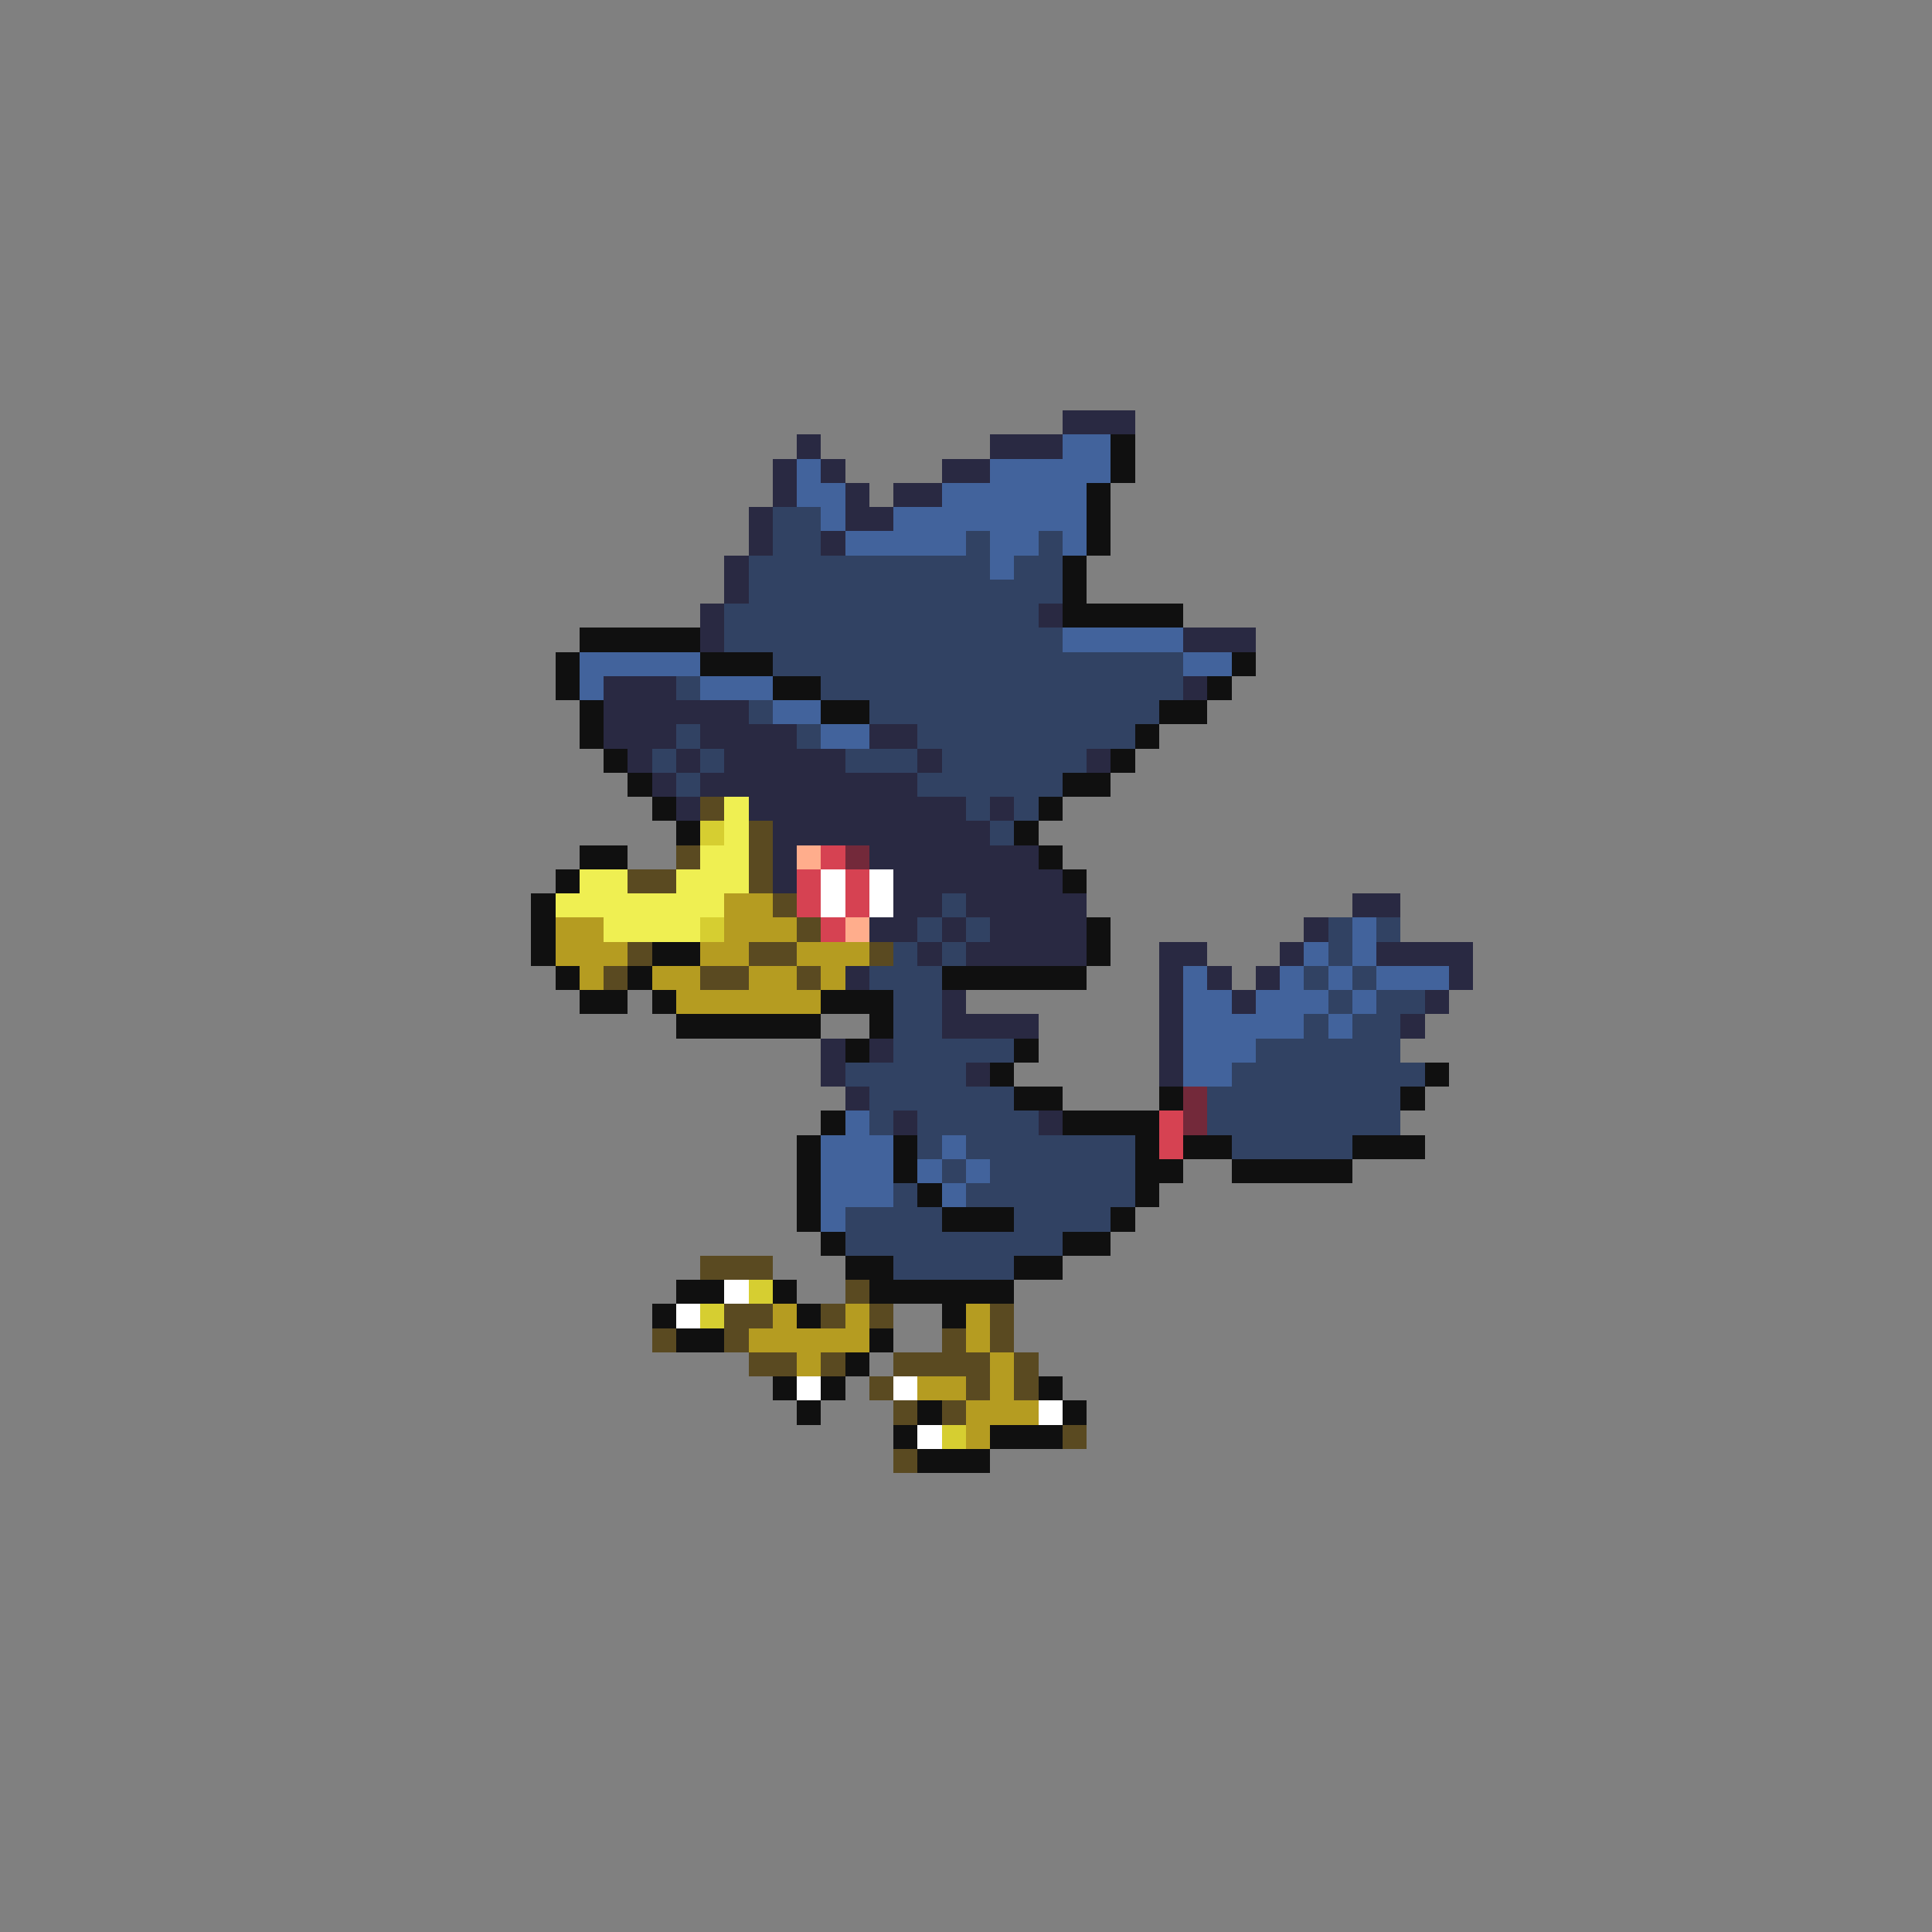 <svg xmlns="http://www.w3.org/2000/svg" viewBox="0 -0.5 80 80" shape-rendering="crispEdges">
<rect x="0" y="-0.5" width="80" height="80" fill="#808080" stroke="none"/>
<path stroke="#292942" d="M44 17h3M33 18h1M41 18h3M32 19h1M34 19h1M39 19h2M32 20h1M35 20h1M37 20h2M31 21h1M35 21h2M31 22h1M34 22h1M30 23h1M30 24h1M29 25h1M43 25h1M29 26h1M49 26h3M25 28h3M49 28h1M25 29h6M25 30h3M29 30h4M36 30h2M26 31h1M28 31h1M30 31h5M38 31h1M45 31h1M27 32h1M29 32h9M28 33h1M31 33h9M41 33h1M32 34h9M32 35h1M36 35h7M32 36h1M37 36h7M37 37h2M40 37h5M56 37h2M36 38h2M39 38h1M41 38h4M54 38h1M38 39h1M40 39h5M48 39h2M53 39h1M57 39h4M35 40h1M48 40h1M50 40h1M52 40h1M60 40h1M39 41h1M48 41h1M51 41h1M59 41h1M39 42h4M48 42h1M58 42h1M34 43h1M36 43h1M48 43h1M34 44h1M40 44h1M48 44h1M35 45h1M37 46h1M43 46h1" />
<path stroke="#42639c" d="M44 18h2M33 19h1M41 19h5M33 20h2M39 20h6M34 21h1M37 21h8M35 22h5M41 22h2M44 22h1M41 23h1M44 26h5M24 27h5M49 27h2M24 28h1M29 28h3M32 29h2M34 30h2M56 38h1M54 39h1M56 39h1M49 40h1M53 40h1M55 40h1M57 40h3M49 41h2M52 41h3M56 41h1M49 42h5M55 42h1M49 43h3M49 44h2M35 46h1M34 47h3M39 47h1M34 48h3M38 48h1M40 48h1M34 49h3M39 49h1M34 50h1" />
<path stroke="#101010" d="M46 18h1M46 19h1M45 20h1M45 21h1M45 22h1M44 23h1M44 24h1M44 25h5M24 26h5M23 27h1M29 27h3M51 27h1M23 28h1M32 28h2M50 28h1M24 29h1M34 29h2M48 29h2M24 30h1M47 30h1M25 31h1M46 31h1M26 32h1M44 32h2M27 33h1M43 33h1M28 34h1M42 34h1M24 35h2M43 35h1M23 36h1M44 36h1M22 37h1M22 38h1M45 38h1M22 39h1M27 39h2M45 39h1M23 40h1M26 40h1M39 40h6M24 41h2M27 41h1M34 41h3M28 42h6M36 42h1M35 43h1M42 43h1M41 44h1M59 44h1M42 45h2M48 45h1M58 45h1M34 46h1M44 46h4M33 47h1M37 47h1M47 47h1M49 47h2M56 47h3M33 48h1M37 48h1M47 48h2M51 48h5M33 49h1M38 49h1M47 49h1M33 50h1M39 50h3M46 50h1M34 51h1M44 51h2M35 52h2M42 52h2M28 53h2M32 53h1M36 53h6M27 54h1M33 54h1M39 54h1M28 55h2M36 55h1M35 56h1M32 57h1M34 57h1M43 57h1M33 58h1M38 58h1M44 58h1M37 59h1M41 59h3M38 60h3" />
<path stroke="#314263" d="M32 21h2M32 22h2M40 22h1M43 22h1M31 23h10M42 23h2M31 24h13M30 25h13M30 26h14M32 27h17M28 28h1M34 28h15M31 29h1M36 29h12M28 30h1M33 30h1M38 30h9M27 31h1M29 31h1M35 31h3M39 31h6M28 32h1M38 32h6M40 33h1M42 33h1M41 34h1M39 37h1M38 38h1M40 38h1M55 38h1M57 38h1M37 39h1M39 39h1M55 39h1M36 40h3M54 40h1M56 40h1M37 41h2M55 41h1M57 41h2M37 42h2M54 42h1M56 42h2M37 43h5M52 43h6M35 44h5M51 44h8M36 45h6M50 45h8M36 46h1M38 46h5M50 46h8M38 47h1M40 47h7M51 47h5M39 48h1M41 48h6M37 49h1M40 49h7M35 50h4M42 50h4M35 51h9M37 52h5" />
<path stroke="#5a4a21" d="M29 33h1M31 34h1M28 35h1M31 35h1M26 36h2M31 36h1M32 37h1M33 38h1M26 39h1M31 39h2M36 39h1M25 40h1M29 40h2M33 40h1M29 52h3M35 53h1M30 54h2M34 54h1M36 54h1M41 54h1M27 55h1M30 55h1M39 55h1M41 55h1M31 56h2M34 56h1M37 56h4M42 56h1M36 57h1M40 57h1M42 57h1M37 58h1M39 58h1M44 59h1M37 60h1" />
<path stroke="#efef52" d="M30 33h1M30 34h1M29 35h2M24 36h2M28 36h3M23 37h7M25 38h4" />
<path stroke="#d6ce31" d="M29 34h1M29 38h1M31 53h1M29 54h1M39 59h1" />
<path stroke="#ffad8c" d="M33 35h1M35 38h1" />
<path stroke="#d64252" d="M34 35h1M33 36h1M35 36h1M33 37h1M35 37h1M34 38h1M48 46h1M48 47h1" />
<path stroke="#73293a" d="M35 35h1M49 45h1M49 46h1" />
<path stroke="#ffffff" d="M34 36h1M36 36h1M34 37h1M36 37h1M30 53h1M28 54h1M33 57h1M37 57h1M43 58h1M38 59h1" />
<path stroke="#b59c21" d="M30 37h2M23 38h2M30 38h3M23 39h3M29 39h2M33 39h3M24 40h1M27 40h2M31 40h2M34 40h1M28 41h6M32 54h1M35 54h1M40 54h1M31 55h5M40 55h1M33 56h1M41 56h1M38 57h2M41 57h1M40 58h3M40 59h1" />
</svg>